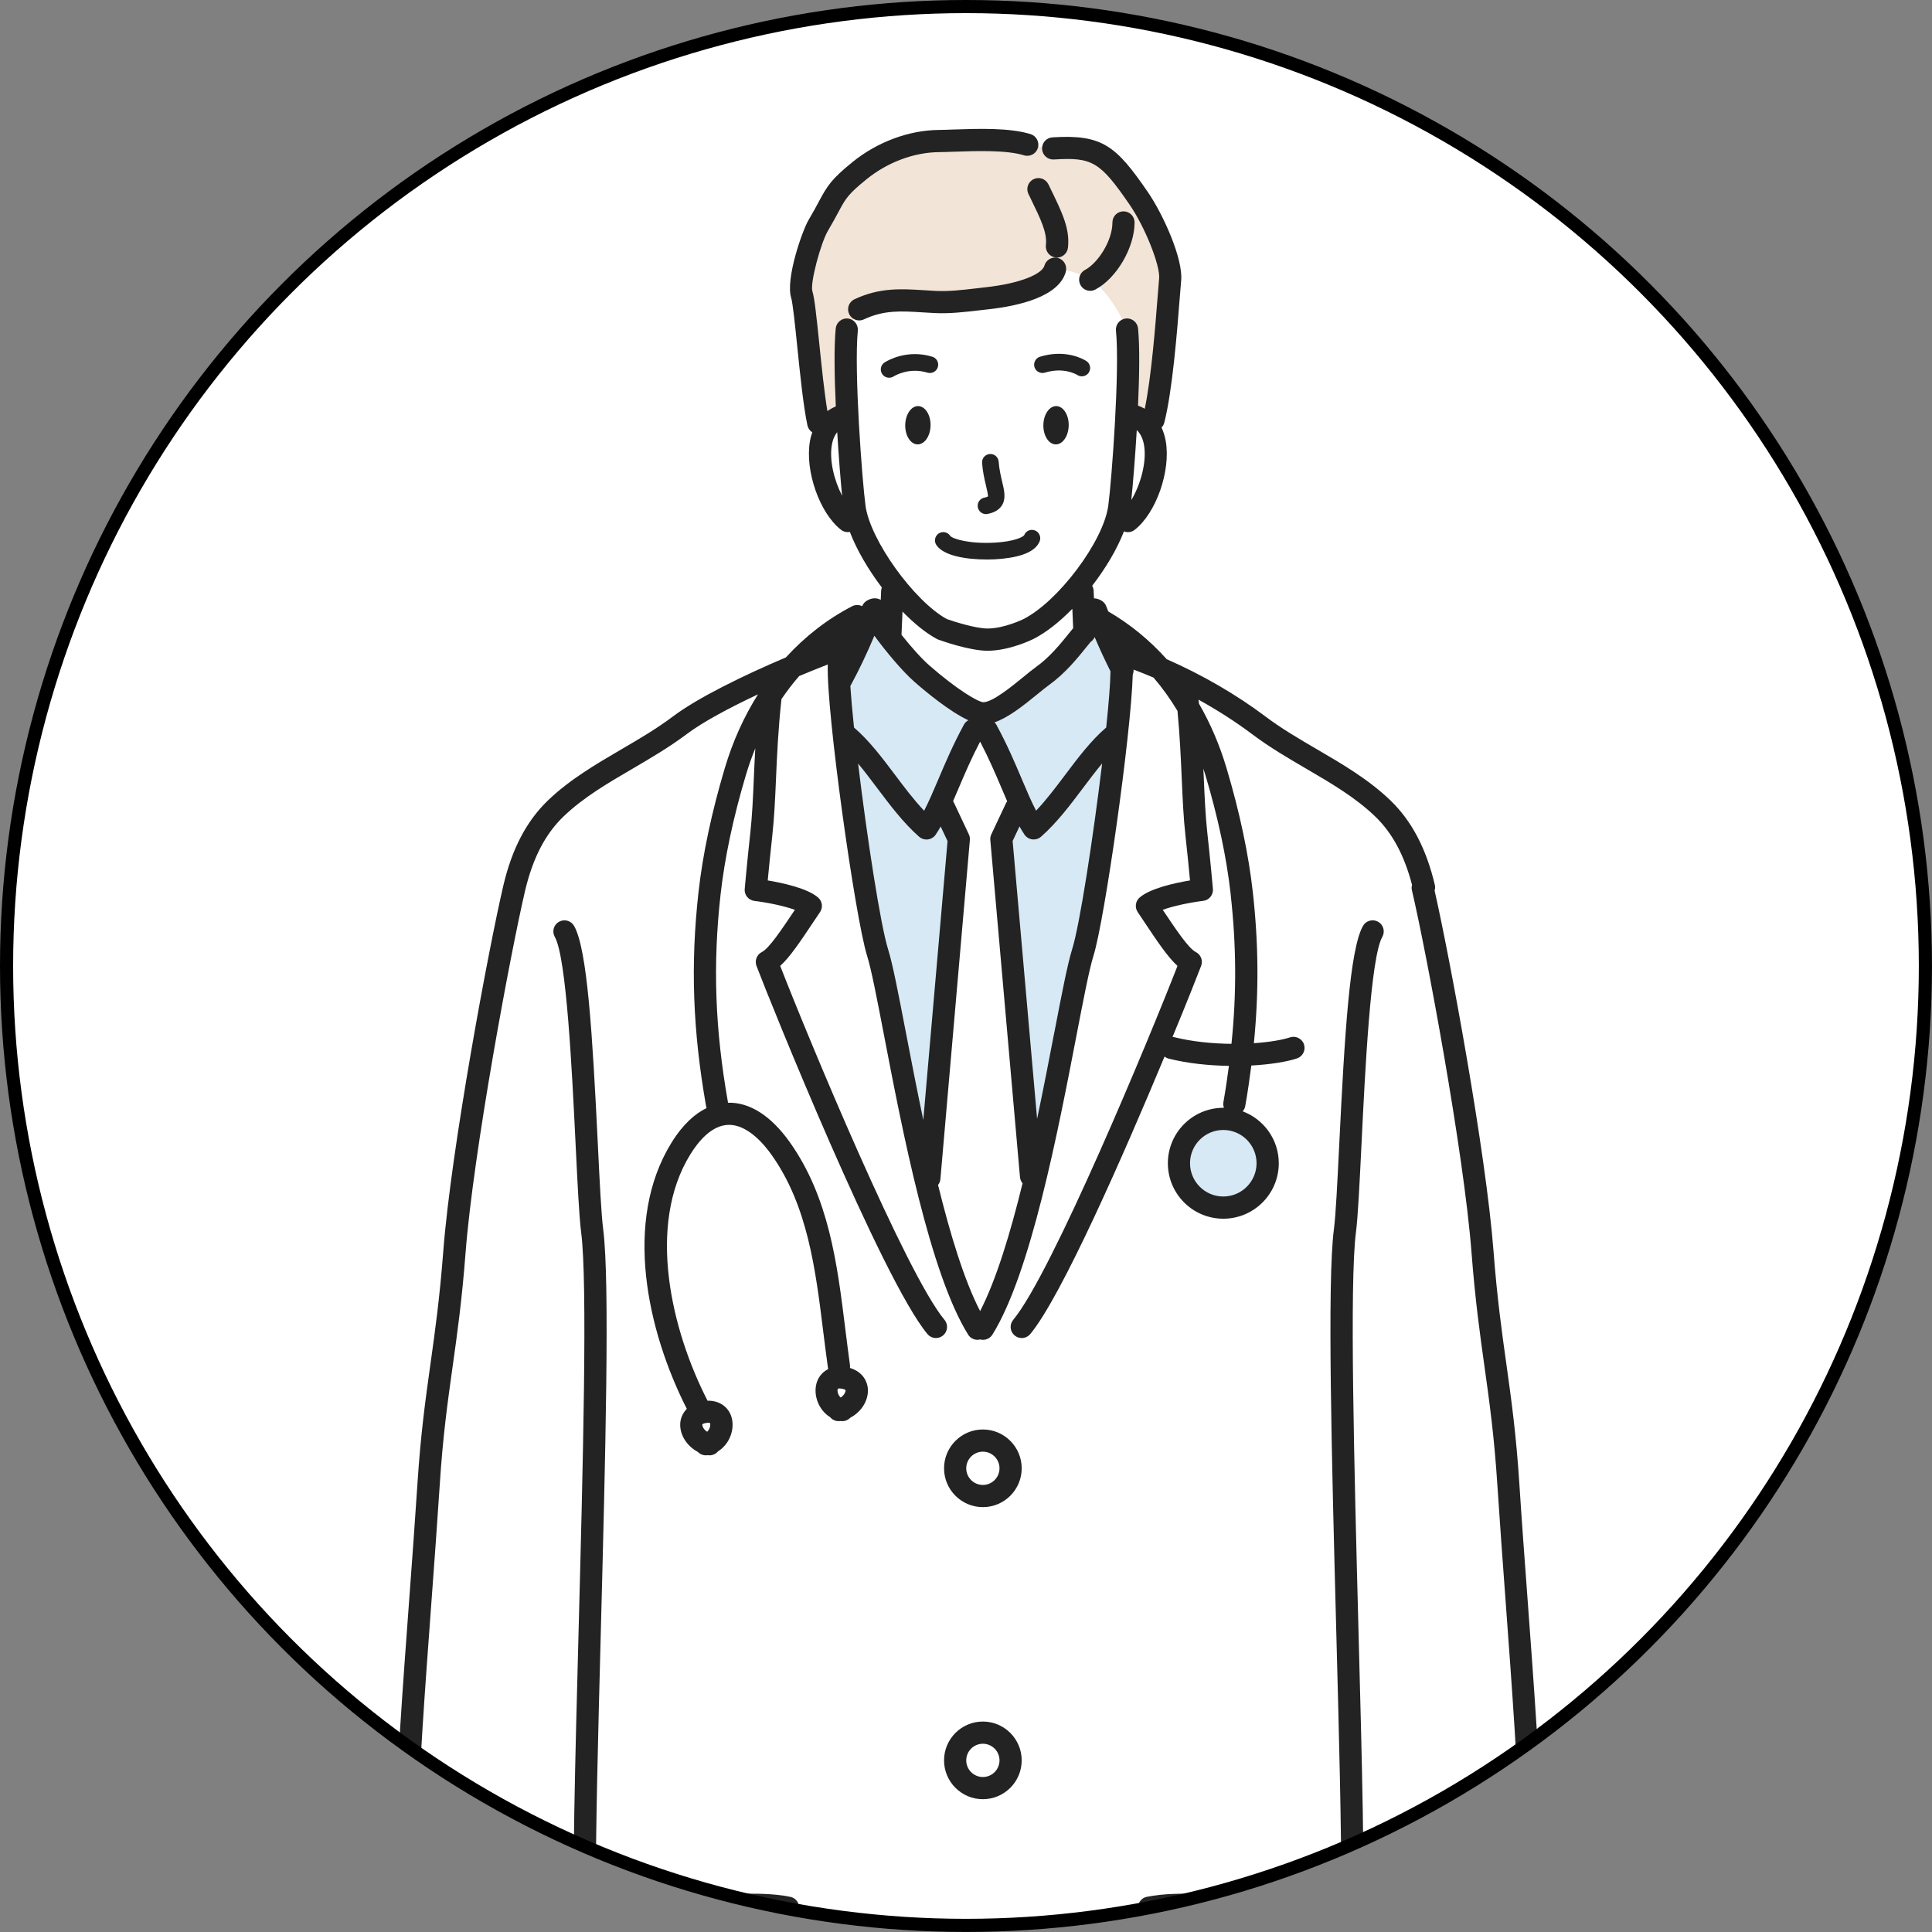 <?xml version="1.0" encoding="UTF-8"?>
<svg id="_レイヤー_2" data-name="レイヤー 2" xmlns="http://www.w3.org/2000/svg" xmlns:xlink="http://www.w3.org/1999/xlink" viewBox="0 0 441.41 441.41">
  <rect x="0" y="0" width="441.41" height="441.41" fill="#808080" stroke="none"/>
  <defs>
    <style>
      .cls-1 {
        fill: none;
        stroke: #000;
        stroke-miterlimit: 10;
        stroke-width: 3px;
      }

      .cls-2 {
        clip-path: url(#clippath);
      }

      .cls-3, .cls-4 {
        fill: #fff;
      }

      .cls-5 {
        fill: #f2e4d7;
      }

      .cls-5, .cls-6, .cls-7, .cls-4 {
        stroke-width: 0px;
      }

      .cls-6 {
        fill: #232323;
      }

      .cls-7 {
        fill: #d7e9f4;
      }
    </style>
    <clipPath id="clippath">
      <circle class="cls-4" cx="220.98" cy="221.95" r="219.2"/>
    </clipPath>
  </defs>
  <g id="_レイヤー_1-2" data-name="レイヤー 1">
    <g>
      <circle class="cls-3" cx="220.98" cy="221.95" r="219.2"/>
      <g class="cls-2">
        <g>
          <path class="cls-4" d="m349.71,419.51c-.36-20.44-3.38-54.06-5.07-80.24-1.41-21.91-4.19-30.76-5.91-53.21-1.71-22.33-9.92-66.77-13.44-82.17l.1-1.11c-1.63-6.84-4.41-13.21-9.43-18.03-8.13-7.83-19.08-12.03-28.34-19-9.31-7-21.1-13.17-32.31-16.68l.93,2.87c.36,10.01-7.25,56.65-8.88,65.74-3.78,21.09-20.25,82.33-20.25,82.33l-3.82,3.59c-11.93-19.15-19.34-74.84-22.81-85.92-1.61-5.15-4.5-23.32-6.55-39.54l-3.57-30.59c-11.21,3.52-25.8,11.21-35.11,18.21-9.27,6.97-20.21,11.17-28.34,19-5.03,4.84-7.82,11.24-9.45,18.1-3.38,14.36-11.93,60.36-13.68,83.21-1.72,22.45-4.5,31.3-5.91,53.21-1.69,26.18-4.71,59.81-5.07,80.24-.15,8.5-.72,42.31-.72,42.31,0,0,20.99,7.66,26.23,6.13,5.09-1.49,10.23-6.05,15.53-8.96-.45,35.52-2.61,103.69-2.61,103.69,0,0-2.96,10.53,11.12,14.22,10.02,2.62,21.02,3.47,31.96,3.52,10.75.04,36.34-.87,45.89-13.05l3.12,1.19c10.23,11.06,34.49,11.91,44.87,11.87,10.94-.04,21.94-.9,31.96-3.52,14.08-3.69,11.12-14.22,11.12-14.22,0,0-2.16-68.17-2.61-103.69,5.3,2.91,10.44,7.47,15.53,8.96,5.25,1.53,26.23-6.13,26.23-6.13,0,0-.57-33.81-.72-42.31Z"/>
          <circle class="cls-7" cx="279.48" cy="265.79" r="10.14"/>
          <path class="cls-7" d="m257.1,155.14s-.84-3.01-.87-3.55l-6.34-9.71c-3.99,4.45-6.78,9.06-11.82,12.67-2.96,2.12-9.55,8.53-13.51,8.43-2.53-.06-8.87-4.63-13.94-9.07-3-2.63-7.16-8.49-10.14-13.94l-9.29,13.73c-.09,7.19,6.5,55.05,9.29,63.96,3.47,11.07,10.88,66.77,22.81,85.92h1.27c11.93-19.15,19.34-74.84,22.81-85.92,2.22-7.07,6.83-38.69,8.38-56.08l1.36-6.45Z"/>
          <polygon class="cls-4" points="236.41 271.7 228.78 191.71 232.16 184.53 225.43 164.85 223.31 166.54 214.02 184.28 219.07 191.71 211.49 270.85 223.29 303.58 224.16 302.53 236.41 271.7"/>
          <path class="cls-5" d="m260.18,45.33c-6.97-10.14-9.41-12.04-19.55-11.4l.04.11-5.95-.96c-5.49-1.69-14.9-.92-20.27-.84-6.54.09-13.07,2.73-18.04,6.76-6.24,5.06-5.31,5.53-9.44,12.5-1.59,2.69-4.7,12.78-3.77,15.79.96,3.12,2.09,21.37,3.78,29.4l7.62-1.52.95-21.86,10.59-4.69c2.39,0,4.84.24,7.56.37,3.85.18,7.83-.42,11.63-.83,4.64-.5,14.45-2.13,15.72-6.78l17.53,32.84,4.98,1.79c2.25-8.7,3.38-27.87,3.8-32.1.39-3.87-3.62-13.4-7.18-18.58Z"/>
          <path class="cls-4" d="m258.97,95l-1.56-.86c.36-7.3.51-14.58.1-18.83,0,0-3.36-8.34-8.43-11.4-4.1-2.48-8.02-2.53-8.02-2.53-1.27,4.65-11.08,6.27-15.72,6.78-3.8.41-7.78,1.02-11.63.83-2.72-.13-5.17-.36-7.56-.37h0c-3.24,0-6.36.4-9.85,2.05l-2.82,4.65c-.41,4.2-.27,11.36.08,18.57l-1.09,1.11c-9.04,3-4.43,19.64,2.53,24.71l1.36.41c1.5,4.12,4.26,8.81,7.49,13.01,3.57,4.64-2.8,12.32.89,14.3,0,0,16.03,15.55,19.83,15.55,4.48,0,21.03-15.55,21.03-15.55,4.15-2.07-1.98-10.04,1.83-14.94,3.27-4.21,5.97-8.84,7.37-12.87l2.91-.55c5.7-4.43,10.31-21.07,1.27-24.07Z"/>
          <path class="cls-6" d="m212.61,97.2c-.04,2.42-1.37,4.35-2.97,4.33-1.6-.02-2.86-2-2.82-4.42.04-2.42,1.37-4.36,2.96-4.33,1.6.03,2.87,2.01,2.83,4.42Zm28.74-4.42c-1.6-.03-2.93,1.91-2.97,4.33-.04,2.42,1.22,4.39,2.82,4.42,1.6.03,2.93-1.91,2.97-4.33.04-2.41-1.23-4.39-2.83-4.42Zm-16.45,20.91c-1.03.21-1.7,1.21-1.49,2.24.18.9.97,1.53,1.86,1.53.12,0,.25-.01.37-.04,1.56-.31,2.62-.94,3.25-1.92,1-1.56.57-3.38.07-5.48-.31-1.31-.66-2.8-.79-4.53-.07-1.05-.99-1.84-2.03-1.76-1.05.08-1.83.98-1.76,2.03.15,2.04.55,3.76.88,5.14.22.94.53,2.24.46,2.52,0,0-.17.15-.82.28Zm-21.75-27.39c.34,0,.69-.09,1.01-.29.35-.22,3.58-2.13,7.74-.87,1,.31,2.07-.26,2.37-1.27.31-1-.26-2.07-1.27-2.37-5.65-1.72-10.04.77-10.87,1.29-.89.56-1.16,1.73-.6,2.62.36.58.98.89,1.61.89Zm34.47-4.8c-1,.31-1.57,1.37-1.27,2.37.31,1,1.36,1.57,2.37,1.27,4.29-1.3,7.13.36,7.44.55.31.2.66.29,1.01.29.63,0,1.25-.32,1.61-.89.56-.89.29-2.06-.6-2.62-.75-.47-4.78-2.73-10.56-.97Zm-12.25,46.34c1.29,0,2.52-.07,3.6-.18,4.82-.49,7.7-1.83,8.56-3.98.39-.97-.08-2.09-1.05-2.48-.98-.39-2.08.07-2.47,1.05-.25.44-2.28,1.48-6.72,1.73-5.72.33-9.68-.84-10.2-1.56-.58-.87-1.76-1.11-2.63-.53-.87.58-1.11,1.76-.53,2.63,1.66,2.5,6.9,3.31,11.45,3.31Zm29.72,736.15c-.49,1.31.18,2.77,1.5,3.26,2.51.93,6.16,1.32,10.26,1.32,9.9,0,22.4-2.29,27.62-4.79,1.21-.58,2.87-1.54,3.42-3.18.44-1.33-.28-2.76-1.6-3.21-1.21-.4-2.52.16-3.07,1.28-2.91,2.58-26.65,6.86-34.86,3.81-1.32-.49-2.77.18-3.26,1.5Zm-67.35-1.5c-8.2,3.04-31.95-1.23-34.86-3.81-.55-1.12-1.86-1.69-3.07-1.28-1.33.44-2.05,1.88-1.6,3.21.55,1.64,2.21,2.6,3.42,3.18,5.22,2.5,17.72,4.79,27.62,4.79,4.1,0,7.75-.39,10.26-1.32,1.31-.49,1.98-1.94,1.5-3.26-.49-1.31-1.94-1.98-3.26-1.5Zm45.69-527.02c0,4.89-3.98,8.87-8.87,8.87s-8.87-3.98-8.87-8.87,3.98-8.87,8.87-8.87,8.87,3.98,8.87,8.87Zm-5.07,0c0-2.1-1.71-3.8-3.8-3.8s-3.8,1.7-3.8,3.8,1.7,3.8,3.8,3.8,3.8-1.71,3.8-3.8Zm5.07,66.73c0,4.89-3.98,8.87-8.87,8.87s-8.87-3.98-8.87-8.87,3.98-8.87,8.87-8.87,8.87,3.98,8.87,8.87Zm-5.07,0c0-2.1-1.71-3.8-3.8-3.8s-3.8,1.71-3.8,3.8,1.7,3.8,3.8,3.8,3.8-1.7,3.8-3.8Zm5.07,66.73c0,4.89-3.98,8.87-8.87,8.87s-8.87-3.98-8.87-8.87,3.98-8.87,8.87-8.87,8.87,3.98,8.87,8.87Zm-5.07,0c0-2.1-1.71-3.8-3.8-3.8s-3.8,1.7-3.8,3.8,1.7,3.8,3.8,3.8,3.8-1.71,3.8-3.8Zm11.17-426.81c-.61-1.26-2.12-1.79-3.38-1.18-1.26.61-1.79,2.12-1.18,3.38l.49,1c2.38,4.9,3.82,7.86,3.5,10.71-.15,1.39.85,2.64,2.24,2.8.1.01.19.02.28.02,1.27,0,2.37-.96,2.52-2.25.48-4.31-1.29-7.96-3.98-13.48l-.48-1Zm3.97,19.93c.37-1.35-.43-2.74-1.78-3.11-1.35-.37-2.74.43-3.11,1.78-.47,1.71-4.91,3.99-13.55,4.93-.69.07-1.38.16-2.08.24-3.05.36-6.2.72-9.15.58-.93-.05-1.83-.1-2.7-.16-5.22-.33-10.14-.64-15.91,2.07-1.27.6-1.81,2.1-1.21,3.37.43.92,1.34,1.46,2.29,1.46.36,0,.73-.08,1.08-.24,4.59-2.16,8.5-1.91,13.44-1.6.9.06,1.82.12,2.78.16,3.37.16,6.73-.23,9.99-.61.68-.08,1.36-.16,2.04-.23,7.3-.79,16.34-2.94,17.89-8.63Zm5.58,4.4c.4,0,.81-.1,1.19-.3,4.85-2.57,8.95-9.59,8.95-15.33,0-1.4-1.13-2.53-2.53-2.53s-2.53,1.13-2.53,2.53c0,4.24-3.36,9.32-6.26,10.85-1.24.66-1.71,2.19-1.05,3.43.45.86,1.33,1.35,2.24,1.35Zm103.89,395.33c.02,1.08-.65,2.05-1.66,2.42-.67.24-1.85.67-3.34,1.18,5.03,14.49-.11,39.16-3.05,42.74-10.08,12.29-23.51,13.7-29.16,13.7-1.54,0-2.5-.1-2.66-.12-.17-.02-.33-.06-.48-.11.58,21.08,1.12,38.47,1.19,40.76.26,1.2.85,5.2-1.46,9.22-2.13,3.71-6.01,6.33-11.55,7.78-1.53.4-3.12.75-4.74,1.09-3.73,54.99-8.82,152.19-11.56,204.5-.85,16.32-1.47,28.1-1.7,31.94-.07,1.13-.87,2.07-1.97,2.32-.21.05-.62.14-1.16.25,2.53,6.31,8.17,14.01,13.22,20.89,3.48,4.74,6.77,9.23,9.01,13.14,3.01,5.25,3.66,9.79,1.94,13.49-3.02,6.48-12.04,8.11-18.01,9.19-.94.17-1.78.32-2.47.47-2.43.54-6.38,1-10.82,1-7.27,0-15.86-1.23-21.28-5.37-3.53-2.69-5.43-6.27-5.65-10.64-.24-4.88-1.38-10.32-2.58-16.07-2.06-9.85-4.18-20.02-1.93-28.57-.58-.6-1.02-1.28-1.26-2.09-1.09-3.76-5.52-84.46-13.17-239.85-.01-.29.03-.58.11-.85-2.05-1.2-3.92-2.56-5.54-4.11-.52.58-1.08,1.13-1.66,1.65,0,.09.02.17.01.26-7.74,157.39-12.23,239.11-13.33,242.89-.24.81-.68,1.5-1.27,2.1.04.1.08.2.11.3,2.11,8.49.01,18.54-2.02,28.25-1.2,5.75-2.34,11.19-2.58,16.08-.22,4.37-2.12,7.95-5.65,10.64-5.42,4.13-14.01,5.36-21.28,5.36-4.44,0-8.39-.46-10.82-1-.69-.15-1.53-.3-2.47-.47-5.97-1.08-14.99-2.71-18.01-9.19-1.72-3.7-1.07-8.24,1.94-13.5,2.24-3.91,5.53-8.39,9.01-13.13,5.05-6.88,10.69-14.58,13.22-20.89-.54-.12-.95-.21-1.16-.25-1.1-.25-1.9-1.19-1.97-2.32-.23-3.83-.85-15.61-1.7-31.91-2.72-51.92-7.78-148.57-11.51-203.73,0-.04,0-.08,0-.12-2.92-.49-5.72-1.07-8.36-1.76-5.53-1.45-9.42-4.07-11.55-7.78-2.3-4.02-1.71-8.02-1.46-9.22.07-2.29.62-19.69,1.19-40.76-.15.05-.32.09-.48.11-.16.02-1.13.12-2.66.12-5.65,0-19.08-1.42-29.16-13.7-2.93-3.58-8.08-28.25-3.05-42.74-1.49-.51-2.68-.94-3.34-1.18-1.01-.37-1.68-1.34-1.66-2.42,0,0,.57-33.82.72-42.31.25-14.04,1.75-34.32,3.2-53.93.66-8.92,1.34-18.15,1.88-26.43.74-11.47,1.83-19.24,2.98-27.48,1.04-7.4,2.11-15.05,2.93-25.77,1.78-23.26,10.42-69.48,13.74-83.6,0,0,0,0,0,0,0,0,0,0,0,0,1.97-8.34,5.29-14.67,10.15-19.35,4.97-4.78,10.95-8.27,16.72-11.65,3.99-2.33,8.12-4.74,11.85-7.55,5.69-4.28,16.04-9.35,25.82-13.5,4.38-4.79,9.46-8.75,15.13-11.69.75-.38,1.59-.36,2.29-.01.22-.55.62-1.02,1.14-1.3.36-.2,1.45-.79,2.72-.33.14.05.27.12.39.19l.09-2.07c.01-.27.08-.52.16-.76-3.11-4.1-5.74-8.6-7.31-12.7-.15.03-.31.05-.46.05-.54,0-1.09-.17-1.55-.53-4.89-3.8-8.28-13.45-7.11-20.24.12-.72.31-1.39.53-2.03-.54-.35-.95-.91-1.1-1.59-.94-4.45-1.68-11.72-2.34-18.14-.47-4.61-1.01-9.83-1.38-11.03-1.31-4.26,2.5-15.28,4.02-17.83,1.01-1.7,1.72-3.03,2.29-4.1,1.98-3.69,2.9-5.17,7.73-9.08,5.63-4.56,12.78-7.23,19.6-7.32,1.03-.01,2.22-.05,3.5-.1,5.67-.19,12.72-.43,17.55,1.05,1.34.41,2.09,1.83,1.68,3.17-.41,1.34-1.83,2.09-3.17,1.68-4.01-1.24-10.87-1-15.88-.83-1.32.05-2.54.09-3.61.1-5.71.07-11.71,2.33-16.48,6.19-4.28,3.47-4.78,4.41-6.45,7.53-.6,1.11-1.34,2.5-2.4,4.29-1.58,2.67-4.1,11.89-3.53,13.76.49,1.6.9,5.41,1.58,12.01.54,5.3,1.15,11.16,1.85,15.39.59-.43,1.23-.78,1.92-1.07-.32-6.91-.42-13.67-.02-17.81.14-1.39,1.38-2.41,2.77-2.28,1.39.14,2.41,1.38,2.28,2.77-.89,9.15.97,34.12,1.76,40.01,1.04,7.79,11.05,21.73,18.55,25.88,1.86.66,6.68,2.17,9.33,2.17,3.81,0,8.09-2.1,8.14-2.12,7.99-4,18.35-17.81,19.44-25.93.79-5.89,2.66-30.87,1.76-40.01-.14-1.39.88-2.63,2.28-2.77,1.39-.14,2.63.88,2.77,2.28.4,4.1.3,10.78-.01,17.62.54.2,1.05.44,1.54.72,1.5-7.2,2.43-19.07,2.95-25.73.14-1.79.25-3.19.33-4.02.29-2.95-3.24-11.79-6.75-16.89-6.74-9.8-8.51-10.86-17.3-10.31-1.38.08-2.6-.97-2.69-2.37-.09-1.4.97-2.6,2.37-2.69,11.41-.71,14.51,1.9,21.79,12.5,3.51,5.11,8.11,15.3,7.61,20.27-.08.81-.19,2.18-.32,3.91-.58,7.46-1.67,21.34-3.55,28.57-.11.42-.33.76-.61,1.05.44.95.77,1.99.97,3.14,1.17,6.79-2.22,16.44-7.11,20.24-.46.36-1.01.53-1.55.53-.31,0-.61-.07-.9-.18-1.55,4.02-4.15,8.41-7.26,12.43.2.34.33.73.34,1.15l.07,1.71c.78.03,1.4.35,1.65.49.54.29.96.78,1.17,1.35.14.38.3.77.45,1.16,4.97,2.88,9.45,6.56,13.35,10.91,7.95,3.49,15.82,8.01,22.55,13.08,3.73,2.81,7.86,5.22,11.86,7.55,5.78,3.37,11.75,6.86,16.72,11.65,4.84,4.66,8.16,10.97,10.13,19.27.11.45.08.9-.05,1.32,3.5,15.4,11.72,59.73,13.46,82.36.82,10.72,1.89,18.37,2.93,25.77,1.15,8.23,2.24,16.01,2.98,27.48.53,8.28,1.22,17.51,1.88,26.43,1.45,19.61,2.95,39.9,3.2,53.93.15,8.5.72,42.31.72,42.31Zm-93.25-363.5c-.39,6.51-.89,12.56-1.25,15.98,2.07-3.43,3.58-8.66,2.91-12.57-.31-1.78-.99-2.8-1.66-3.41Zm-67.32,14.98c-.34-3.43-.77-8.77-1.12-14.52-.52.63-.99,1.55-1.23,2.95-.61,3.54.58,8.18,2.35,11.57Zm41.23,157.1c-.32-.38-.54-.86-.59-1.4l-6.78-77.03c-.04-.45.04-.9.23-1.3l3.38-7.18c.07-.14.15-.27.24-.39-.41-.94-.83-1.92-1.26-2.94-1.37-3.23-2.93-6.87-4.92-10.68-1.99,3.81-3.55,7.44-4.92,10.68-.43,1.01-.85,1.99-1.26,2.94.09.12.17.25.23.39l3.38,7.18c.19.4.27.85.23,1.3l-6.73,77.45c-.04.51-.24.98-.54,1.35,2.77,11.25,5.97,21.78,9.61,28.82,3.68-7.12,6.91-17.81,9.7-29.19Zm-33.86-125.11c-1.65,3.95-3.53,7.89-5.49,11.5.17,2.59.46,5.83.84,9.47,3.47,2.98,6.46,6.94,9.35,10.79,2.13,2.83,4.31,5.74,6.67,8.22,1.06-2.04,2.08-4.44,3.21-7.09,1.59-3.75,3.39-8,5.88-12.57.24-.45.6-.79,1.02-1.01-4.26-1.96-9.73-6.51-12.29-8.75-2.76-2.41-6.54-6.93-9.19-10.56Zm39.78,11.35c-.62.45-1.47,1.14-2.45,1.94-3.59,2.94-6.88,5.48-9.87,6.49.15.16.29.33.4.53,2.49,4.56,4.29,8.82,5.88,12.57,1.12,2.65,2.14,5.05,3.21,7.09,2.36-2.49,4.54-5.39,6.67-8.22,2.89-3.85,5.88-7.81,9.35-10.79.57-5.47.94-10.03.98-12.83-1.28-2.55-2.51-5.19-3.62-7.83-.19.46-.52.84-.93,1.12-.22.27-.45.55-.67.82-2.53,3.14-5.15,6.38-8.95,9.11Zm-43.5,17.83c2.01,16.68,5.1,36.86,6.86,42.47,1.04,3.32,2.37,10.21,4.05,18.94,1.16,6.03,2.49,12.94,3.99,20.04l5.54-63.71-1.57-3.33c-.37.65-.75,1.29-1.15,1.87-.41.6-1.06.99-1.78,1.08-.1.01-.21.02-.31.02-.61,0-1.21-.22-1.68-.63-3.62-3.19-6.65-7.23-9.59-11.13-1.47-1.96-2.91-3.87-4.37-5.61Zm44.85,61.41c1.68-8.73,3.01-15.62,4.05-18.94,1.76-5.6,4.85-25.79,6.86-42.47-1.46,1.75-2.9,3.65-4.37,5.61-2.93,3.9-5.97,7.94-9.59,11.13-.46.41-1.06.63-1.68.63-.1,0-.21,0-.31-.02-.72-.09-1.37-.49-1.78-1.08-.4-.59-.78-1.23-1.15-1.88l-1.57,3.33,5.59,63.49c1.48-7.02,2.8-13.85,3.94-19.81Zm-34.7-96.11l-.23,5.31c2.13,2.68,4.53,5.39,6.32,6.96,6.41,5.61,11.16,8.36,12.34,8.44.01,0,.03,0,.04,0,2.11,0,6.72-3.78,9.21-5.82,1.05-.86,1.96-1.61,2.72-2.15,3.24-2.32,5.53-5.16,7.95-8.16.21-.26.43-.53.64-.79l-.19-4.42c-2.94,3-6.04,5.47-8.97,6.93-.22.11-5.38,2.65-10.4,2.65-4.13,0-10.52-2.28-11.24-2.54-.12-.04-.23-.09-.34-.15-2.56-1.38-5.26-3.6-7.86-6.27Zm-76.15,377.09c.04-1.37.07-2.75.11-4.14-.6.15-1.18.23-1.75.23-.95,0-1.86-.21-2.71-.62-.35-.17-.67-.38-.98-.61-.08.2-.18.39-.31.57-.5.66-1.26,1.01-2.03,1.01-.53,0-1.06-.17-1.52-.51-5.71-4.28-9.06-7.49-9.28-11.2-.2-3.34,2.25-6,4.57-8.23.54-.52,1.26-.74,1.96-.69-.07-.18-.15-.35-.22-.48-1.18.23-2.4-.41-2.86-1.57-.51-1.3.13-2.77,1.43-3.27,1.67-.65,2.98-.25,3.78.19,2.65,1.48,3.37,5.39,4.27,10.33.66,3.6,1.65,9.04,3.42,9.9.32.16.76.12,1.2,0,1.28-8.75,2.46-25.19.38-28.63-2.54-4.21-4.37-8.49-5.34-10.99-1.68.95-3.39,1.76-5.12,2.27-.65.19-1.46.28-2.39.28-4.42,0-11.57-1.92-17.27-3.7-4.58,13.02.55,35.52,2.19,38,10.97,13.38,26.61,11.78,27.27,11.71.42-.05.83.02,1.2.17Zm5.59-19.93c.75-.21,1.58-.08,2.24.43,13.1,10.19,28.76,7.17,36.99-.86,1.61-4.12,2.1-33.91,2.33-48.32.07-4.13.12-7.62.19-10.12-2.82-.34-5.74-.3-8.79-.26-2.4.03-4.89.07-7.38-.1-2.1-.14-4.24-.3-6.41-.47-6.11-.48-12.42-.97-18.23-.79-.14,0-.27-.01-.41-.03.03,1.11.08,2.09.13,2.92.42,6.33-.04,31.57-.67,57.6Zm-4.38-33.34c-.6.39-1.2.79-1.78,1.18-.31.21-.62.42-.94.63.47,1.25,1.35,3.48,2.58,6.05.05-2.72.1-5.36.14-7.86Zm-14.63,37.69c.09,1.4,2.37,3.57,4.79,5.54-.88-2.4-1.4-5.24-1.91-8.04-.08-.43-.16-.9-.26-1.38-1.86,1.84-2.68,3.05-2.63,3.87Zm83.75,318.25c-1.95.64-4.17,1.09-6.37,1.54-1.11.23-2.18.44-3.1.67-1.21.3-2.75.42-4.47.42-4.62,0-10.54-.89-14.99-1.69-2.6,7.1-8.48,15.12-14.18,22.89-3.39,4.62-6.6,8.99-8.7,12.65-2.14,3.74-2.73,6.71-1.74,8.83,1.91,4.1,9.68,5.51,14.32,6.34,1.01.18,1.92.35,2.67.51,6.12,1.36,21.09,1.77,27.93-3.45,2.32-1.77,3.52-4.01,3.66-6.86.26-5.28,1.49-11.17,2.68-16.86,1.83-8.76,3.71-17.8,2.27-25.01Zm13.95-244.05c-10.67,6.02-26.44,7.5-39.34,7.5-.23,0-.45,0-.68,0-7-.03-13.33-.4-19.12-1.11,3.73,55.34,8.74,151.2,11.45,202.85.74,14.14,1.3,24.88,1.59,29.96,5.87,1.22,17.25,3.18,21.47,2.14.98-.24,2.11-.47,3.3-.72,2.46-.5,7.55-1.54,8.39-2.65.63-3.29,3.15-39.24,12.94-237.98Zm60.29,244.99c-4.44.81-10.37,1.69-14.99,1.69-1.72,0-3.26-.12-4.47-.42-.92-.23-1.99-.44-3.1-.67-2.2-.45-4.42-.91-6.37-1.54-1.44,7.22.44,16.25,2.28,25.02,1.19,5.69,2.42,11.58,2.68,16.86.14,2.85,1.34,5.09,3.66,6.86,6.85,5.22,21.81,4.81,27.93,3.45.75-.17,1.65-.33,2.67-.51,4.64-.84,12.41-2.24,14.32-6.34.99-2.12.4-5.1-1.74-8.83-2.1-3.66-5.31-8.03-8.7-12.66-5.7-7.77-11.58-15.79-14.18-22.89Zm16.3-239.09c-6.73,1.03-14.23,1.56-22.71,1.6-.06,0-.14,0-.22,0-3.41,0-22.01-.29-36.18-6.26,9.74,197.75,12.26,233.46,12.88,236.73.84,1.1,5.93,2.14,8.4,2.65,1.19.24,2.32.47,3.3.72,4.22,1.04,15.6-.92,21.47-2.14.28-5.08.85-15.83,1.59-29.98,2.72-51.93,7.75-148.07,11.48-203.31Zm17.91-18.01c-.05-.18-.08-.39-.09-.58-.07-2.3-.99-31.36-1.73-60.87-6.62,4.9-13.79,6.98-20.56,6.98-8.92,0-17.15-3.59-22.58-9.02-1.99-1.99-2.93-9.6-3.62-51.63-.09-5.56-.16-9.95-.26-12.25-.05-1.25.81-2.34,2.04-2.59,3.99-.79,8.04-.74,11.96-.69,2.31.03,4.69.06,6.98-.09,2.08-.14,4.2-.3,6.34-.47,6.24-.49,12.7-.99,18.78-.8.11,0,.22.03.33.04.09-12.82-.49-35.11-1.11-58.43-1.04-39.37-2.11-80.08-.55-92.04.44-3.38.8-10.86,1.23-19.53,1.22-24.97,2.39-44.49,5.42-49.81.69-1.22,2.24-1.64,3.46-.95,1.22.69,1.64,2.24.95,3.46-2.67,4.69-3.93,30.49-4.76,47.55-.43,8.78-.8,16.36-1.26,19.94-1.5,11.57-.39,53.91.59,91.26.78,29.47,1.51,57.31.88,66.81-.18,2.73-.19,9.22-.09,17.87,1.6.95,3.17,2,4.69,3.02,3.19,2.14,6.2,4.16,9.04,4.99,2.59.75,13.57-2.16,22.96-5.47-.12-7.13-.56-33.18-.69-40.49-.25-13.89-1.74-34.1-3.18-53.65-.66-8.94-1.34-18.17-1.88-26.48-.73-11.28-1.8-18.96-2.94-27.1-1.05-7.48-2.13-15.21-2.97-26.08-1.77-23.02-10.33-68.83-13.62-82.82-.1-.42-.08-.84.03-1.23-1.76-6.74-4.51-11.88-8.41-15.63-4.54-4.36-9.99-7.55-15.76-10.92-4.12-2.41-8.38-4.89-12.35-7.88-3.78-2.84-7.94-5.5-12.26-7.9.03.31.07.61.1.92,2.6,4.5,4.72,9.44,6.3,14.74,3.01,10.11,5.03,19.63,6,28.32,1.32,11.81,1.4,22.88.24,34.51,3.5-.24,6.44-.73,8.24-1.33,1.32-.44,2.76.27,3.21,1.6.44,1.33-.28,2.76-1.6,3.21-2.29.76-6.04,1.38-10.43,1.62-.39,3.03-.83,6.1-1.39,9.25-.08.47-.29.88-.58,1.22,4.81,1.8,8.24,6.43,8.24,11.86,0,6.99-5.68,12.67-12.67,12.67s-12.67-5.68-12.67-12.67,5.68-12.67,12.67-12.67c.05,0,.09,0,.14,0-.14-.4-.2-.84-.12-1.29.5-2.82.9-5.57,1.26-8.29-4.51-.07-9.31-.54-13.74-1.65-.37-.09-.69-.26-.97-.48-9.27,22.26-23.54,54.83-30.68,63.4-.5.6-1.22.91-1.95.91-.57,0-1.15-.19-1.62-.59-1.08-.9-1.22-2.49-.32-3.57,8.81-10.57,31.14-64.44,37.53-80.86-2.2-1.99-4.52-5.45-7.65-10.14l-1.44-2.16c-.71-1.05-.53-2.47.43-3.31,2.41-2.12,8.1-3.35,11.52-3.92-.24-2.53-.64-6.65-1.04-10.23-.46-4.13-.65-8.45-.85-13.02-.2-4.65-.43-9.75-.97-15.48-1.64-2.73-3.47-5.28-5.47-7.61-1.52-.65-3.04-1.26-4.56-1.83.02.38-.05.76-.19,1.11-.4,13.87-6.43,56.15-8.99,64.32-.95,3.04-2.26,9.81-3.91,18.38-4.15,21.53-10.41,54.07-19.16,68.12-.48.77-1.31,1.2-2.15,1.2-.21,0-.42-.03-.63-.09-.21.05-.42.09-.63.09-.85,0-1.67-.42-2.15-1.2-8.75-14.05-15.02-46.59-19.16-68.12-1.65-8.57-2.95-15.34-3.91-18.38-2.73-8.7-9.38-55.98-8.99-66.6-2.09.81-4.29,1.71-6.54,2.65-1.44,1.65-2.78,3.41-4.04,5.25-.75,6.84-1.02,12.83-1.25,18.19-.2,4.57-.39,8.88-.85,13.02-.4,3.58-.8,7.7-1.04,10.23,3.42.57,9.11,1.8,11.52,3.92.95.84,1.14,2.26.43,3.31l-1.45,2.16c-3.13,4.69-5.45,8.15-7.65,10.14,6.39,16.42,28.72,70.29,37.53,80.86.9,1.08.75,2.67-.32,3.57-.47.39-1.05.59-1.62.59-.73,0-1.45-.31-1.95-.91-10.37-12.44-35.81-75.56-39.06-84.11-.46-1.22.07-2.59,1.23-3.17,1.63-.81,4.49-5.09,7.54-9.64-2.35-.86-6.11-1.66-9.25-2.04-1.36-.17-2.34-1.38-2.21-2.74,0-.07.64-7.06,1.27-12.72.44-3.97.63-8.2.82-12.68.09-2.14.19-4.39.33-6.73-.79,1.94-1.5,3.95-2.12,6.01-2.93,9.82-4.88,19.05-5.82,27.43-1.79,16.05-1.27,30.67,1.69,47.42,0,.04,0,.08,0,.12,4.97-.14,9.84,2.99,14.11,8.99,8.98,12.63,10.87,27.9,12.7,42.67.34,2.77.69,5.53,1.07,8.28.03.22.02.44,0,.66,2.94.88,4.07,3.16,4.1,5.05.05,2.58-1.62,5.06-4.02,6.31-.55.58-1.38.9-2.23.76-.01,0-.02,0-.03,0-.01,0-.02,0-.03,0-.13.02-.26.03-.39.03-.77,0-1.48-.35-1.95-.92-2.39-1.48-3.6-4.4-3.26-6.93.25-1.87,1.32-3.29,2.84-4.05-.02-.07-.04-.13-.05-.2-.39-2.77-.74-5.57-1.09-8.37-1.75-14.15-3.56-28.77-11.8-40.36-3.22-4.53-6.75-6.98-9.92-6.86-3.77.12-6.78,3.72-8.64,6.73-10.1,16.33-4.23,40.44,3.93,56.29,2.97-.07,5.27,1.75,5.66,4.63.35,2.53-.87,5.45-3.26,6.93-.47.57-1.18.92-1.95.92-.13,0-.26-.01-.39-.03-.01,0-.02,0-.03,0-.01,0-.02,0-.03,0-.86.13-1.68-.18-2.23-.76-2.39-1.25-4.07-3.73-4.02-6.31.02-1.17.48-2.48,1.51-3.52-9.04-17.8-14.61-42.86-3.5-60.81,2.68-4.33,5.48-6.68,8.02-7.91-.05-.14-.1-.29-.12-.45-3.04-17.25-3.58-32.32-1.73-48.87.97-8.68,2.99-18.21,6-28.32,1.83-6.16,4.4-11.82,7.6-16.89-6.55,3.08-12.62,6.32-16.35,9.13-3.97,2.98-8.23,5.47-12.34,7.88-5.77,3.37-11.23,6.56-15.77,10.92-4.14,3.98-6.99,9.5-8.74,16.86,0,0,0,0,0,0-3.29,14-11.85,59.8-13.62,82.82-.83,10.88-1.92,18.61-2.97,26.08-1.14,8.14-2.22,15.82-2.94,27.1-.54,8.3-1.22,17.54-1.88,26.48-1.44,19.54-2.94,39.75-3.18,53.65-.13,7.31-.57,33.36-.69,40.49,9.39,3.31,20.37,6.22,22.96,5.47,2.84-.83,5.85-2.85,9.04-4.99,1.52-1.02,3.09-2.07,4.69-3.02.1-8.66.09-15.15-.09-17.88-.63-9.49.1-37.33.88-66.81.98-37.35,2.1-79.68.59-91.26-.46-3.58-.83-11.16-1.26-19.94-.83-17.07-2.09-42.86-4.76-47.55-.69-1.22-.27-2.76.95-3.46,1.22-.69,2.76-.27,3.46.95,3.03,5.32,4.2,24.84,5.42,49.81.42,8.67.79,16.15,1.23,19.53,1.55,11.97.48,52.67-.55,92.04-.61,23.33-1.2,45.61-1.11,58.43.11-.02.22-.04.33-.04,6.08-.19,12.54.31,18.78.8,2.14.17,4.26.33,6.34.47,2.29.15,4.68.12,6.98.09,3.92-.05,7.97-.11,11.96.69,1.22.24,2.09,1.34,2.04,2.59-.09,2.3-.17,6.69-.26,12.25-.69,42.03-1.63,49.64-3.62,51.63-5.43,5.43-13.67,9.02-22.58,9.02-6.77,0-13.93-2.08-20.56-6.98-.74,29.51-1.66,58.57-1.73,60.87,0,.2-.04.41-.09.61-.21.81-1.78,8.17,9.32,11.08,8.64,2.26,18.89,3.39,31.32,3.44,12.85.06,35.55-1.45,43.88-12.08.73-.92,1.96-1.2,2.99-.76.94-.37,2.05-.15,2.78.63,9.01,9.74,32.05,12.29,44.2,12.2,12.44-.05,22.69-1.17,31.32-3.44,11.11-2.91,9.53-10.27,9.32-11.11Zm-148.16-237.13c.18.32.49.66.89.92.32-.29.5-.67.56-.82.24-.61.15-1.09.08-1.19-.02-.01-.14-.05-.36-.05-.09,0-.19,0-.3.02-.75.09-1.04.3-1.08.35-.02.06-.01.36.22.77Zm30.84-7.72c.06.15.23.53.56.82.4-.25.71-.6.89-.92.24-.41.25-.71.22-.78-.03-.05-.33-.26-1.08-.35-.11-.01-.21-.02-.3-.02-.23,0-.35.04-.38.06-.07.09-.15.57.09,1.18Zm87.98-60.31c-4.19,0-7.6,3.41-7.6,7.6s3.41,7.6,7.6,7.6,7.6-3.41,7.6-7.6-3.41-7.6-7.6-7.6Zm1.7-53.78c-.93-8.38-2.89-17.61-5.82-27.43-.13-.45-.29-.89-.43-1.33.03.69.06,1.38.09,2.05.2,4.48.38,8.71.82,12.68.63,5.66,1.27,12.65,1.27,12.72.12,1.36-.85,2.58-2.21,2.74-3.14.39-6.9,1.19-9.25,2.05,3.05,4.56,5.91,8.83,7.54,9.64,1.16.58,1.7,1.95,1.23,3.17-.86,2.26-3.26,8.31-6.53,16.23.11.01.22.02.34.05,4.21,1.05,8.84,1.49,13.12,1.53,1.19-11.52,1.12-22.44-.18-34.1Zm25.03,234.89c.05-.83.1-1.81.13-2.92-.13.02-.27.03-.41.03-5.81-.19-12.12.31-18.23.79-2.17.17-4.31.34-6.41.47-2.49.16-4.98.13-7.38.1-3.05-.04-5.97-.08-8.79.26.06,2.49.12,5.99.19,10.12.24,14.41.72,44.2,2.33,48.32,8.23,8.03,23.9,11.05,36.99.86.66-.51,1.49-.64,2.24-.43-.64-26.03-1.09-51.27-.67-57.6Zm5.19,32.12c1.23-2.57,2.12-4.81,2.58-6.05-.31-.21-.63-.42-.94-.63-.59-.39-1.18-.79-1.78-1.18.04,2.5.08,5.14.14,7.86Zm31.74-4.46c-5.7,1.78-12.85,3.7-17.27,3.7-.93,0-1.74-.09-2.39-.28-1.73-.51-3.44-1.32-5.12-2.27-.97,2.5-2.8,6.78-5.34,10.99-2.08,3.44-.9,19.88.38,28.63.44.13.88.16,1.2,0,1.77-.86,2.76-6.3,3.42-9.9.9-4.94,1.61-8.84,4.27-10.33.8-.45,2.11-.84,3.78-.19,1.3.51,1.95,1.97,1.45,3.28-.45,1.17-1.68,1.81-2.87,1.57-.07.13-.15.29-.22.47.7-.05,1.41.17,1.96.69,2.32,2.23,4.77,4.89,4.57,8.23-.23,3.72-3.58,6.92-9.28,11.2-.46.34-.99.51-1.52.51-.77,0-1.53-.35-2.03-1.01-.13-.18-.23-.37-.31-.57-.31.23-.63.44-.98.61-.85.41-1.76.62-2.71.62-.56,0-1.15-.09-1.75-.23.04,1.39.07,2.77.11,4.14.37-.15.78-.21,1.21-.16.65.07,16.29,1.67,27.31-11.76,1.61-2.43,6.74-24.93,2.15-37.95Zm-22.05,39.83c2.42-1.97,4.71-4.14,4.79-5.54.05-.83-.77-2.04-2.63-3.87-.09.48-.18.95-.26,1.38-.51,2.79-1.03,5.63-1.91,8.04Z"/>
        </g>
      </g>
    </g>
    <circle class="cls-1" cx="220.7" cy="220.7" r="219.2"/>
  </g>
</svg>